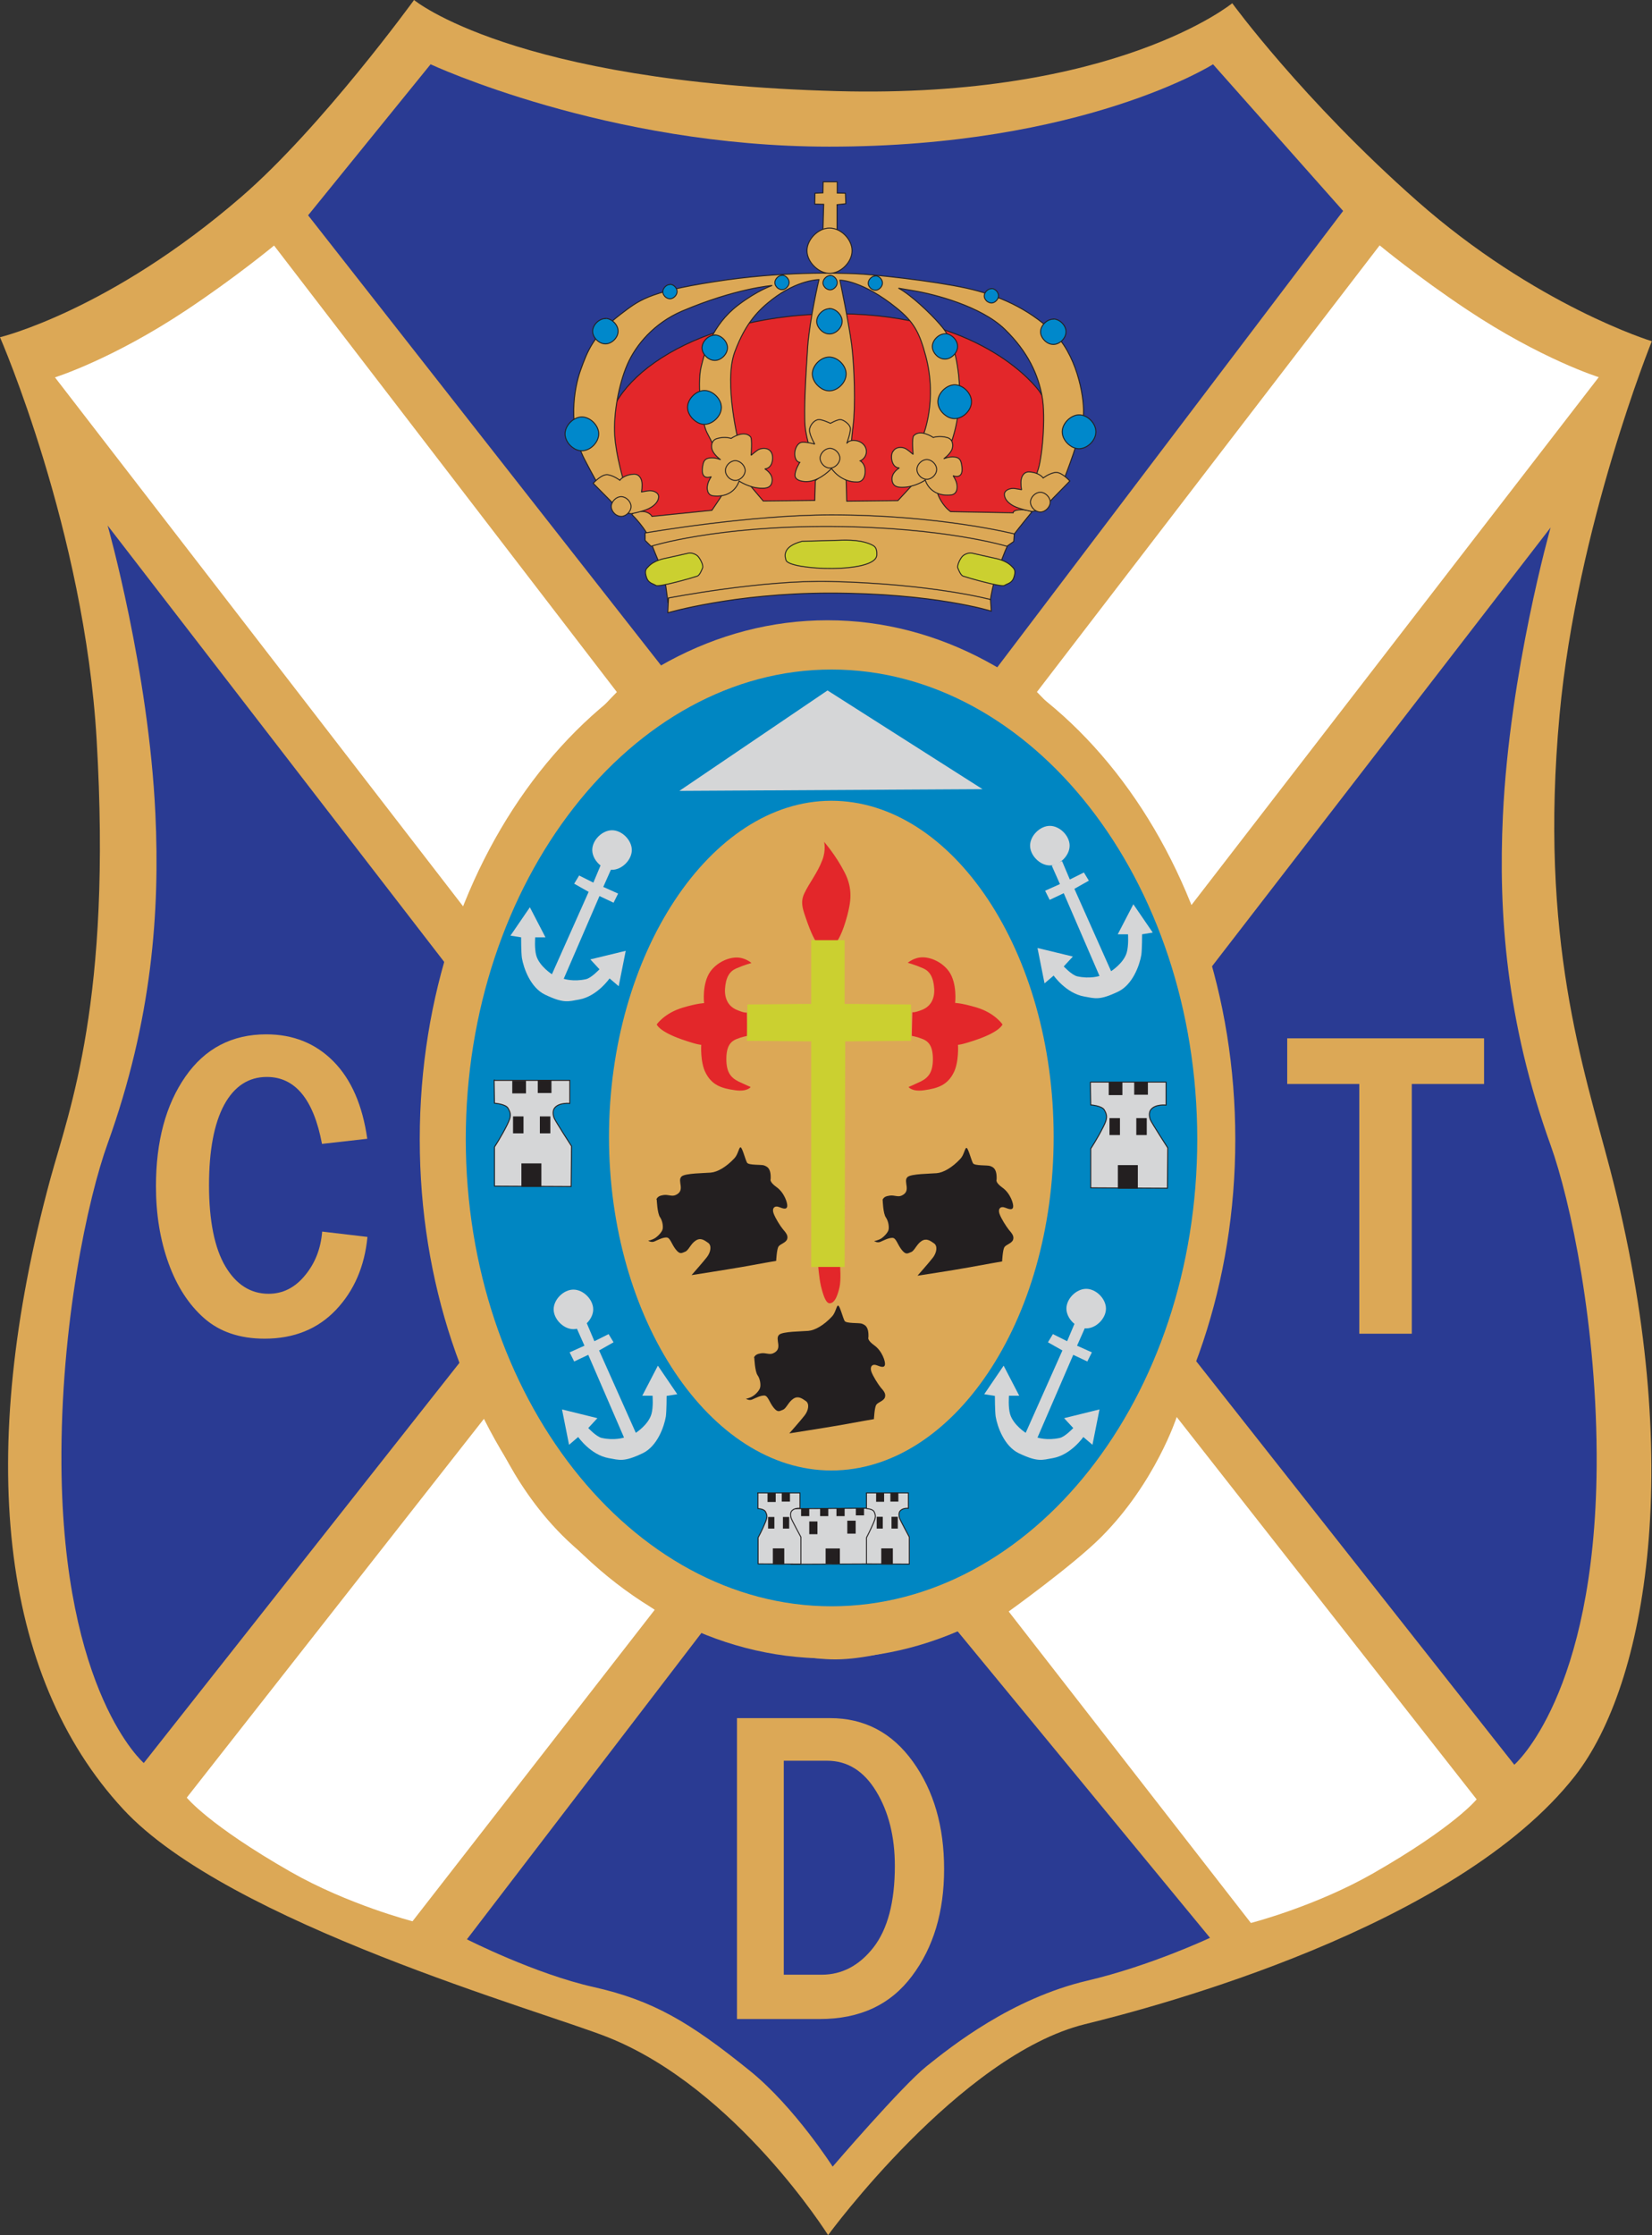 <?xml version="1.0" encoding="UTF-8"?>
<svg id="Livello_2" data-name="Livello 2" xmlns="http://www.w3.org/2000/svg" viewBox="0 0 86.86 117.52">
  <rect x="0" y="0" width="86.86" height="117.52" fill="#333333" stroke="none"/>
  <defs>
    <style>
      .cls-1, .cls-2, .cls-3, .cls-4, .cls-5, .cls-6, .cls-7, .cls-8 {
        stroke: #231f20;
        stroke-miterlimit: 2.61;
        stroke-width: .05px;
      }

      .cls-1, .cls-4, .cls-9, .cls-10, .cls-11, .cls-12, .cls-6, .cls-7, .cls-13, .cls-8, .cls-14, .cls-15 {
        fill-rule: evenodd;
      }

      .cls-1, .cls-15 {
        fill: #d5d6d7;
      }

      .cls-2, .cls-11, .cls-6, .cls-16 {
        fill: #dca856;
      }

      .cls-3 {
        fill: none;
      }

      .cls-4, .cls-13 {
        fill: #231f20;
      }

      .cls-9 {
        fill: #0086c2;
      }

      .cls-9, .cls-10, .cls-11, .cls-12, .cls-17, .cls-18, .cls-13, .cls-14, .cls-16, .cls-15 {
        stroke-width: 0px;
      }

      .cls-10, .cls-5 {
        fill: #e3272a;
      }

      .cls-12, .cls-8 {
        fill: #cbd030;
      }

      .cls-17 {
        fill: #2a3b93;
      }

      .cls-18 {
        fill: #fff;
      }

      .cls-7, .cls-14 {
        fill: #0088cb;
      }
    </style>
  </defs>
  <g id="Layer_1" data-name="Layer 1">
    <g>
      <path class="cls-16" d="m64.79.17s-6.12,5.02-20.79,4.62C26.97,4.33,21.77,0,21.77,0c0,0-4.85,6.69-9.07,10.34C5.77,16.34,0,17.73,0,17.73c0,0,4.44,10.18,5.08,21.14.81,13.74-1.43,19.45-2.43,23.1C-1.27,76.4-.02,88.09,6.47,95.11c5.54,6.01,22.06,10.62,25.52,12.01,6.72,2.69,11.55,10.39,11.55,10.39,0,0,6.93-9.47,13.51-11.09,3.76-.92,19.52-5.08,25.76-13.05,3.77-4.82,5.85-16.54,1.85-31.88-1.39-5.31-3.75-12.13-2.66-23.91.92-9.93,4.85-19.64,4.85-19.64,0,0-6.1-1.86-12.36-7.39C68.49,5.25,64.79.17,64.79.17h0Z"/>
      <path class="cls-17" d="m16.2,11.32l6.44-7.94s9.27,4.33,20.96,4.33c13.34,0,20.18-4.33,20.18-4.33l6.84,7.71-18.19,24h-17.59L16.2,11.32h0Z"/>
      <path class="cls-17" d="m5.66,27.63l17.84,23.13.87,20.62-16.81,21.31s-4.24-3.64-4.33-15.68c-.05-7.36,1.39-14.02,2.43-16.89,2.34-6.5,2.75-12.21,2.51-17.33-.35-7.54-2.51-15.16-2.51-15.16h0Z"/>
      <path class="cls-17" d="m81.54,27.72l-17.85,23.13-.87,20.62,16.8,21.31s4.24-3.64,4.33-15.68c.05-7.36-1.39-14.03-2.42-16.89-2.34-6.5-2.75-12.21-2.51-17.32.35-7.54,2.51-15.16,2.51-15.16h0Z"/>
      <path class="cls-17" d="m37.02,85.67l-12.47,16.29s3.58,1.82,6.67,2.51c3.1.7,5.02,1.82,8.23,4.42,2.33,1.89,4.33,5.02,4.33,5.02,0,0,3.64-4.24,4.94-5.28,1.3-1.04,4.45-3.56,8.46-4.5,3.32-.78,6.44-2.25,6.44-2.25l-13.34-16.2s-3.81,1.64-6.58,1.56c-2.86-.09-6.67-1.56-6.67-1.56h0Z"/>
      <path class="cls-18" d="m53.04,84.72s3.37-2.42,4.85-3.9c2.86-2.86,3.98-6.32,3.98-6.32l15.77,20.1s-1.14,1.43-5.46,3.9c-3.03,1.73-6.41,2.6-6.41,2.6l-12.73-16.37h0Z"/>
      <path class="cls-18" d="m34.42,84.63s-3.37-2.41-4.85-3.9c-2.86-2.86-3.98-6.32-3.98-6.32l-15.77,20.1s1.14,1.43,5.46,3.9c3.03,1.73,6.41,2.6,6.41,2.6l12.73-16.37h0Z"/>
      <path class="cls-18" d="m54.52,36.38l18.02-23.48s1.99,1.65,4.59,3.38c3.92,2.61,6.93,3.55,6.93,3.55l-21.66,28.07s-1.27-3.77-3.38-6.41c-2.43-3.03-4.5-5.11-4.5-5.11h0Z"/>
      <path class="cls-18" d="m32.43,36.38L14.41,12.91s-1.99,1.65-4.59,3.38c-3.92,2.61-6.93,3.55-6.93,3.55l21.66,28.07s1.27-3.77,3.38-6.41c2.43-3.03,4.5-5.11,4.5-5.11h0Z"/>
      <path class="cls-11" d="m43.51,32.61c11.82,0,21.44,12.21,21.44,27.29s-9.62,27.29-21.44,27.29-21.44-12.21-21.44-27.29,9.62-27.29,21.44-27.29h0Z"/>
      <path class="cls-9" d="m43.72,35.2c10.52,0,19.23,11.04,19.23,24.69s-8.71,24.56-19.23,24.56-19.23-11.04-19.23-24.56,8.71-24.69,19.23-24.69h0Z"/>
      <path class="cls-11" d="m43.71,42.1c6.37,0,11.69,7.93,11.69,17.67s-5.33,17.54-11.69,17.54-11.69-7.93-11.69-17.54,5.33-17.67,11.69-17.67h0Z"/>
      <path class="cls-13" d="m46.4,63.09c.06-.15.17-.2.37-.23.26-.04.43.09.63,0,.55-.24.06-.75.32-.98.19-.17,1.18-.17,1.53-.2.35-.03.81-.29,1.24-.75.2-.21.23-.55.32-.58.09-.03.26.66.35.81.09.14.75.09.89.14s.38.12.35.72c0,0-.09.14.32.43.4.29.58.84.55,1.01-.03.17-.2.12-.43.03-.23-.09-.38.06-.29.32.09.26.35.66.49.84.14.17.29.32.23.52-.06.2-.37.26-.46.4-.09.14-.12.75-.12.75,0,0-.98.17-1.79.32s-2.66.43-2.66.43c0,0,.61-.69.81-.95.2-.26.26-.61.06-.75-.2-.14-.4-.29-.66-.12-.26.17-.37.52-.55.58-.17.06-.26.17-.49-.12-.23-.29-.29-.63-.49-.63s-.43.12-.61.2c-.17.09-.35-.03-.35-.03,0,0,.2-.03.38-.14.17-.12.35-.32.38-.46.03-.14,0-.43-.14-.64-.15-.2-.17-.92-.17-.92h0Z"/>
      <path class="cls-13" d="m34.51,63.06c.06-.14.17-.2.37-.23.26-.04.43.09.64,0,.55-.24.06-.75.32-.98.19-.17,1.18-.17,1.53-.2.35-.03.81-.29,1.24-.75.2-.21.23-.55.32-.58.09-.03.26.66.35.81.09.14.75.09.89.14.14.06.38.12.35.72,0,0-.09.14.32.43.4.29.58.84.55,1.01-.03.17-.2.12-.43.03-.23-.09-.38.06-.29.32.09.26.35.67.49.84.14.17.29.32.23.52-.06.2-.37.26-.46.4-.09.14-.12.75-.12.75,0,0-.98.17-1.79.32-.81.14-2.66.43-2.66.43,0,0,.61-.69.81-.95.2-.26.26-.61.06-.75-.2-.14-.4-.29-.66-.11-.26.17-.37.52-.55.58-.17.06-.26.17-.49-.12-.23-.29-.29-.63-.49-.63s-.43.12-.61.2c-.17.09-.35-.03-.35-.03,0,0,.2-.03.38-.15.17-.12.35-.32.38-.46.03-.14,0-.43-.14-.63-.14-.2-.17-.92-.17-.92h0Z"/>
      <path class="cls-13" d="m39.64,71.38c.06-.14.17-.2.37-.23.26-.04.43.09.64,0,.55-.24.06-.75.32-.98.19-.17,1.18-.17,1.53-.2.35-.03.81-.29,1.24-.75.2-.21.23-.55.32-.58.09-.03.26.66.35.81.09.14.75.09.9.14.14.06.38.12.35.72,0,0-.09.14.32.43.4.29.58.84.55,1.01-.03.17-.2.12-.43.03-.23-.09-.37.06-.29.32.09.26.35.66.49.84.15.17.29.32.23.52-.06.2-.37.26-.46.4-.09.14-.12.75-.12.75,0,0-.98.17-1.79.32-.81.14-2.66.43-2.66.43,0,0,.61-.69.81-.95.2-.26.26-.61.06-.75-.2-.14-.41-.29-.66-.12-.26.17-.37.52-.55.58-.17.06-.26.17-.49-.12-.23-.29-.29-.63-.49-.63s-.43.12-.61.2c-.17.09-.35-.03-.35-.03,0,0,.2-.03.38-.15.17-.11.35-.32.37-.46.03-.14,0-.43-.14-.63-.14-.2-.17-.92-.17-.92h0Z"/>
      <path class="cls-10" d="m43.02,66.56s.04.58.14,1.04c.12.49.26.92.46.92.29,0,.43-.46.52-.84.09-.38.03-1.15.03-1.15l-1.15.03h0Z"/>
      <path class="cls-10" d="m44.03,49.46s.26-.35.52-1.33c.17-.66.32-1.39-.15-2.28-.46-.9-1.07-1.59-1.07-1.59,0,0,.11.42-.09.95-.26.69-.68,1.19-.95,1.76-.2.43-.11.75.06,1.24.32.95.52,1.24.52,1.24h1.16Z"/>
      <path class="cls-10" d="m47.96,53.22s.14.03.55-.14c.4-.17.64-.54.61-1.1-.04-.61-.24-.92-.58-1.07-.43-.19-.81-.29-.81-.29,0,0,.32-.29.78-.29s1.05.27,1.39.75c.44.63.32,1.65.32,1.65,0,0,.32,0,1.1.23.99.29,1.39.9,1.39.9,0,0-.11.36-1.3.78-.89.31-1.04.29-1.04.29,0,0,.06.91-.23,1.47-.33.65-.83.82-1.56.92-.63.09-.81-.17-.81-.17,0,0,.37-.16.64-.29.4-.2.64-.48.64-1.18s-.24-.93-.53-1.05c-.29-.12-.58-.17-.58-.17l.03-1.24h0Z"/>
      <path class="cls-10" d="m39.28,53.24s-.14.03-.55-.15c-.4-.17-.64-.54-.61-1.1.04-.61.24-.92.58-1.07.43-.19.81-.29.81-.29,0,0-.32-.29-.78-.29s-1.05.27-1.39.75c-.44.64-.32,1.65-.32,1.65,0,0-.32,0-1.1.23-.99.29-1.39.89-1.39.89,0,0,.11.36,1.3.78.89.31,1.04.29,1.04.29,0,0-.06.91.23,1.47.33.65.83.82,1.56.92.63.09.81-.17.81-.17,0,0-.37-.16-.64-.29-.4-.2-.64-.48-.64-1.18s.24-.93.53-1.05c.29-.12.58-.17.58-.17l-.03-1.24h0Z"/>
      <path class="cls-15" d="m32.18,43.65c.52,0,1.04.52,1.04,1.04s-.52,1.04-1.04,1.04c-.2,0-.41-.08-.58-.21-.27-.2-.46-.52-.46-.83,0-.52.52-1.04,1.04-1.04h0Z"/>
      <path class="cls-15" d="m31.19,46.4l-.74-.37-.26.43.76.43-1.93,4.33s-.65-.41-.82-.97c-.11-.37-.06-.97-.06-.97h.54l-.82-1.58-1.02,1.49.56.09s0,.78.04,1.08c.09.54.45,1.56,1.21,1.93,1,.48,1.23.36,1.8.26.95-.17,1.6-1.11,1.6-1.11l.48.41.37-1.86-1.86.45.48.52s-.43.46-.71.52c-.67.15-1.17-.02-1.17-.02l1.88-4.35.74.35.24-.48-.78-.35.43-.97-.54-.24-.41.98h0Z"/>
      <path class="cls-15" d="m56.1,70.51l-.74-.37-.26.43.76.43-1.93,4.33s-.65-.41-.82-.98c-.11-.37-.06-.97-.06-.97h.54l-.82-1.58-1.02,1.5.56.09s0,.78.04,1.08c.09.54.45,1.56,1.21,1.93,1,.48,1.23.36,1.8.26.95-.17,1.6-1.11,1.6-1.11l.48.41.37-1.86-1.86.46.48.52s-.43.46-.71.52c-.67.15-1.17-.02-1.17-.02l1.88-4.35.74.35.24-.48-.78-.35.43-.97-.54-.24-.41.97h0Z"/>
      <path class="cls-15" d="m31.26,70.51l.74-.37.26.43-.76.43,1.93,4.33s.65-.41.82-.98c.11-.37.06-.97.06-.97h-.54l.82-1.58,1.02,1.5-.56.09s0,.78-.04,1.08c-.09.54-.45,1.56-1.21,1.93-1,.48-1.23.36-1.8.26-.95-.17-1.6-1.11-1.6-1.11l-.48.41-.37-1.86,1.86.46-.48.52s.43.46.71.52c.67.15,1.17-.02,1.17-.02l-1.88-4.35-.74.35-.24-.48.78-.35-.43-.97.54-.24.41.97h0Z"/>
      <path class="cls-15" d="m56.25,46.24l.74-.37.26.43-.76.43,1.93,4.33s.65-.41.82-.97c.11-.37.07-.97.07-.97h-.54l.82-1.58,1.02,1.49-.56.09s0,.78-.04,1.08c-.09.54-.45,1.56-1.21,1.93-1,.48-1.23.36-1.8.26-.95-.17-1.6-1.1-1.6-1.1l-.48.41-.37-1.86,1.86.45-.48.52s.43.46.71.52c.67.15,1.17-.02,1.17-.02l-1.88-4.35-.74.35-.24-.48.78-.35-.43-.97.54-.24.41.97h0Z"/>
      <path class="cls-15" d="m55.2,43.42c.52,0,1.04.52,1.04,1.04s-.52,1.04-1.04,1.04c-.2,0-.41-.08-.58-.21-.27-.2-.46-.52-.46-.83,0-.52.52-1.04,1.04-1.04h0Z"/>
      <path class="cls-15" d="m30.15,67.8c.52,0,1.04.52,1.04,1.04s-.52,1.04-1.04,1.04c-.2,0-.41-.08-.58-.21-.27-.2-.46-.52-.46-.83,0-.52.52-1.04,1.04-1.04h0Z"/>
      <path class="cls-15" d="m57.11,67.76c.52,0,1.04.52,1.04,1.04s-.52,1.04-1.04,1.04c-.2,0-.4-.08-.58-.21-.27-.2-.46-.52-.46-.83,0-.52.52-1.04,1.04-1.04h0Z"/>
      <path class="cls-1" d="m57.33,56.89h3.98v1.21s-.56-.07-.8.24c-.11.14-.09.37-.02.54.07.17.91,1.47.91,1.47l-.02,2.12-4.03-.02v-2.06s.37-.56.67-1.17c.21-.42.21-.58.04-.87-.13-.22-.71-.26-.71-.26l-.02-1.21h0Z"/>
      <polygon class="cls-4" points="58.86 59.65 58.36 59.65 58.36 58.81 58.86 58.81 58.86 59.65 58.86 59.65"/>
      <polygon class="cls-4" points="59.8 62.47 58.8 62.47 58.8 61.28 59.8 61.28 59.8 62.47 59.8 62.47"/>
      <polygon class="cls-4" points="60.27 59.65 59.77 59.65 59.77 58.81 60.27 58.81 60.27 59.65 60.27 59.65"/>
      <polygon class="cls-4" points="58.99 57.55 58.32 57.55 58.32 56.92 58.99 56.92 58.99 57.55 58.99 57.55"/>
      <polygon class="cls-4" points="60.33 57.53 59.66 57.53 59.66 56.9 60.33 56.9 60.33 57.53 60.33 57.53"/>
      <path class="cls-1" d="m25.97,56.8h3.99v1.21s-.56-.06-.8.24c-.11.14-.09.37-.02.54.07.17.91,1.47.91,1.47l-.02,2.12-4.03-.02v-2.06s.37-.56.67-1.17c.21-.43.21-.58.04-.87-.13-.22-.71-.26-.71-.26l-.02-1.21h0Z"/>
      <polygon class="cls-4" points="27.5 59.56 27 59.56 27 58.72 27.5 58.72 27.5 59.56 27.5 59.56"/>
      <polygon class="cls-4" points="28.44 62.38 27.44 62.38 27.44 61.19 28.44 61.19 28.44 62.38 28.44 62.38"/>
      <polygon class="cls-4" points="28.91 59.56 28.41 59.56 28.41 58.72 28.91 58.72 28.91 59.56 28.91 59.56"/>
      <polygon class="cls-4" points="27.63 57.46 26.96 57.46 26.96 56.84 27.63 56.84 27.63 57.46 27.63 57.46"/>
      <polygon class="cls-4" points="28.97 57.44 28.3 57.44 28.3 56.81 28.97 56.81 28.97 57.44 28.97 57.44"/>
      <polygon class="cls-1" points="41.55 79.32 46.2 79.29 46.08 82.22 41.59 82.24 41.55 79.32 41.55 79.32"/>
      <path class="cls-1" d="m45.54,78.49h2.22v.81s-.31-.04-.45.16c-.06.09-.05.25-.01.36.04.12.51.99.51.99v1.42s-2.25-.01-2.25-.01v-1.38s.2-.38.37-.78c.12-.29.12-.39.03-.58-.07-.15-.4-.17-.4-.17v-.81h-.01Z"/>
      <polygon class="cls-4" points="46.39 80.34 46.12 80.34 46.12 79.77 46.39 79.77 46.39 80.34 46.39 80.34"/>
      <polygon class="cls-4" points="46.92 82.23 46.36 82.23 46.36 81.43 46.92 81.43 46.92 82.23 46.92 82.23"/>
      <polygon class="cls-4" points="47.18 80.34 46.9 80.34 46.9 79.77 47.18 79.77 47.18 80.34 47.18 80.34"/>
      <polygon class="cls-4" points="46.46 78.93 46.09 78.93 46.09 78.51 46.46 78.51 46.46 78.93 46.46 78.93"/>
      <polygon class="cls-4" points="47.21 78.92 46.84 78.92 46.84 78.5 47.21 78.5 47.21 78.92 47.21 78.92"/>
      <path class="cls-1" d="m39.84,78.49h2.22v.81s-.31-.04-.45.16c-.06.09-.05.25-.01.36.04.12.51.99.51.99v1.42s-2.25-.01-2.25-.01v-1.38s.21-.38.37-.78c.12-.29.12-.39.02-.58-.07-.15-.4-.17-.4-.17v-.81h-.01Z"/>
      <polygon class="cls-4" points="40.69 80.34 40.41 80.34 40.41 79.78 40.69 79.78 40.69 80.34 40.69 80.34"/>
      <polygon class="cls-4" points="41.21 82.23 40.66 82.23 40.66 81.43 41.21 81.43 41.21 82.23 41.21 82.23"/>
      <polygon class="cls-4" points="41.47 80.34 41.19 80.34 41.19 79.78 41.47 79.78 41.47 80.34 41.47 80.34"/>
      <polygon class="cls-4" points="40.76 78.94 40.38 78.94 40.38 78.51 40.76 78.51 40.76 78.94 40.76 78.94"/>
      <polygon class="cls-4" points="41.51 78.92 41.13 78.92 41.13 78.5 41.51 78.5 41.51 78.92 41.51 78.92"/>
      <polygon class="cls-13" points="44.16 82.21 43.41 82.21 43.41 81.41 44.16 81.41 44.16 82.21 44.16 82.21"/>
      <polygon class="cls-13" points="42.98 80.66 42.55 80.66 42.55 79.99 42.98 79.99 42.98 80.66 42.98 80.66"/>
      <polygon class="cls-13" points="42.55 79.71 42.12 79.71 42.12 79.32 42.55 79.32 42.55 79.71 42.55 79.71"/>
      <polygon class="cls-13" points="43.55 79.71 43.12 79.71 43.12 79.32 43.55 79.32 43.55 79.71 43.55 79.71"/>
      <polygon class="cls-13" points="44.41 79.71 43.98 79.71 43.98 79.32 44.41 79.32 44.41 79.71 44.41 79.71"/>
      <polygon class="cls-13" points="45.43 79.67 45 79.67 45 79.28 45.43 79.28 45.43 79.67 45.43 79.67"/>
      <polygon class="cls-13" points="44.99 80.63 44.55 80.63 44.55 79.95 44.99 79.95 44.99 80.63 44.99 80.63"/>
      <polygon class="cls-15" points="35.72 41.58 51.66 41.49 43.51 36.3 35.72 41.58 35.72 41.58"/>
      <polygon class="cls-16" points="74.23 70.12 71.47 70.12 71.47 56.99 67.68 56.99 67.68 54.59 78.03 54.59 78.03 56.99 74.23 56.99 74.23 70.12 74.23 70.12"/>
      <path class="cls-16" d="m16.94,64.75l2.38.28c-.15,1.56-.71,2.84-1.66,3.84-.95,1-2.2,1.51-3.75,1.51-1.3,0-2.36-.36-3.17-1.07-.81-.71-1.44-1.68-1.88-2.9-.44-1.22-.66-2.57-.66-4.04,0-2.37.52-4.29,1.55-5.77,1.03-1.48,2.45-2.22,4.25-2.22,1.41,0,2.59.47,3.53,1.42.94.95,1.53,2.31,1.78,4.07l-2.38.27c-.44-2.34-1.41-3.52-2.9-3.52-.96,0-1.71.49-2.24,1.46-.53.98-.8,2.39-.8,4.24s.29,3.3.86,4.26c.57.96,1.33,1.44,2.27,1.44.75,0,1.39-.32,1.92-.97.53-.64.83-1.41.9-2.31h0Z"/>
      <path class="cls-16" d="m38.75,106.15v-15.82h4.89c1.81,0,3.26.76,4.36,2.29,1.1,1.53,1.64,3.41,1.64,5.65s-.56,4.12-1.69,5.62c-1.13,1.51-2.74,2.26-4.85,2.26h-4.36Zm2.46-2.33h1.99c1.07,0,1.98-.48,2.73-1.44.74-.96,1.12-2.38,1.12-4.28,0-1.54-.33-2.85-.98-3.92-.65-1.07-1.51-1.61-2.58-1.61h-2.28v11.24h0Z"/>
      <path class="cls-5" d="m31.94,22.97c.12,1.02,1.04,3.4,1.84,4.16.8.76,3.19,1,4.68,1.25,1.49.24,12.13-.21,13.76-.62,1.63-.42,2.56-2.18,3.05-3.19.48-1.01-.07-3.29-.66-4.05-.59-.76-3.71-4.15-11.02-4.02-7.66.14-11.95,3.88-11.64,6.48h0Z"/>
      <path class="cls-2" d="m44.2,14.73s1.16.02,2.94,1.46c.92.74,1.21,1.31,1.54,2.55.62,2.35-.15,4.17-.15,4.17l1.45.45s.66-1.58.42-3.67c-.18-1.57-.55-2.15-1.01-2.67-.45-.52-1.49-1.52-2.15-1.87l.83.14c1.03.17,3.5.8,4.75,2.01,1.25,1.21,1.77,2.43,1.97,3.53.21,1.11,0,3.36-.24,3.95-.24.59,1.38.45,1.38.45,0,0,1.01-2.53,1.04-3.5.03-.97-.38-3.15-1.66-4.33-1.28-1.18-2.77-1.87-4.5-2.25-1.73-.38-4.92-.73-5.86-.76-.93-.03-3.81-.14-7.38.42-3.57.55-4,1.01-4.96,1.73-1.42,1.09-1.73,1.94-2.08,2.91-.35.97-.69,2.98.21,4.71.9,1.73,1,1.73,1,1.73l1.07-.55s-.42-1.35-.49-2.46c-.07-1.11.21-2.67.66-3.71.45-1.04,1.41-2.18,2.87-2.81,2.84-1.21,4.75-1.35,4.75-1.35,0,0-.78.26-1.8,1.04-1.35,1.03-1.76,2.48-1.94,3.26-.22.93.04,2.91.31,3.43.28.52.45.94.45.94l1.25-.28s-.84-3.27-.24-4.89c.58-1.57,1.29-2.24,1.97-2.77,1.35-1.04,2.46-1.04,2.46-1.04,0,0-.48,2.04-.59,3.5-.1,1.46-.21,3.4-.14,4.19.07.8.41,1.63.41,1.63l2.01-.03s-.04-.48.1-1.56.07-3.19-.07-4.3c-.14-1.11-.62-3.4-.62-3.4h0Z"/>
      <path class="cls-2" d="m33.23,27.06s.78.75,1.01,1.47c.23.72.63,1.33.78,2.37.14,1.04.09.75.09.75,0,0,6.84-.92,8.43-.89,1.59.03,8.52.89,8.52.89,0,0,.06-.55.23-1.1.17-.55.63-1.94.98-2.4.35-.46.98-1.23.98-1.23,0,0-.13-.12-.55-.12-.45,0-.43.16-.43.16l-3.29-.06s-.26-.17-.49-.55c-.23-.38-.23-.61-.23-.61l-.61-.52-.72.32-.72.78-2.69.03-.03-1.1-.78-.64-.84.66-.03,1.04-2.71.03-.66-.78-.66-.32-.72.46s0,.14-.23.49c-.23.35-.43.64-.43.64l-3.15.32s-.12-.26-.55-.26-.49.14-.49.14h0Z"/>
      <path class="cls-2" d="m34.23,28.72s3.42-1.08,9.53-1.04c5.89.04,9.18,1.04,9.18,1.04l.36-.25.03-.4s-3.94-1-9.62-1c-4.33,0-9.79.95-9.79.95v.39l.3.3h0Z"/>
      <path class="cls-2" d="m35.1,32.22s3.51-1.04,8.53-1.04c5.5,0,8.49.95,8.49.95l-.04-.61s-3.03-.82-8.4-.95c-3.6-.09-8.53.87-8.53.87l-.04.78h0Z"/>
      <path class="cls-2" d="m46.95,23.74c.16-.28.49-.23.63-.17.14.06.43.32.43.32,0,0-.08-.86.03-.98.35-.38,1.03.09,1.03.09,0,0,.33-.12.75.01.31.1.31.45.22.65-.13.26-.42.46-.42.46,0,0,.28-.13.59-.09.27.04.32.2.36.46.12.77-.46.52-.46.52,0,0,.13.17.19.4.06.23.03.57-.29.61-1.13.12-1.36-.78-1.36-.78,0,0-.55.38-1.21.38-.17,0-.51,0-.54-.4-.03-.39.39-.62.39-.62,0,0-.23.02-.35-.25-.07-.16-.1-.43,0-.61h0Z"/>
      <path class="cls-16" d="m48.73,24.16c.26,0,.52.26.52.52s-.26.52-.52.52c-.1,0-.2-.04-.29-.1-.13-.1-.23-.26-.23-.42,0-.26.26-.52.52-.52h0Z"/>
      <path class="cls-11" d="m48.73,24.16c.26,0,.52.26.52.52s-.26.52-.52.52c-.1,0-.2-.04-.29-.1-.13-.1-.23-.26-.23-.42,0-.26.26-.52.52-.52h0Z"/>
      <path class="cls-3" d="m48.73,24.16c.26,0,.52.26.52.52s-.26.52-.52.52c-.1,0-.2-.04-.29-.1-.13-.1-.23-.26-.23-.42,0-.26.26-.52.52-.52h0Z"/>
      <path class="cls-2" d="m43.66,22.26s.35-.2.52-.2.51.25.53.45c.03.2-.19.81-.19.81,0,0,.09-.2.45-.16.36.04.62.32.58.64-.04.32-.32.43-.32.43,0,0,.2.1.25.4.04.3-.04.7-.4.71-.9.02-1.36-.71-1.36-.71,0,0-.53.59-1.17.68-.29.04-.75-.03-.75-.32s.25-.68.25-.68c0,0-.19-.01-.25-.3-.06-.29.07-.61.25-.72.17-.12.79.06.79.06,0,0-.33-.55-.27-.81.06-.26.29-.48.49-.48s.61.2.61.2h0Z"/>
      <path class="cls-16" d="m43.64,23.57c.26,0,.52.26.52.52s-.26.52-.52.52c-.1,0-.2-.04-.29-.1-.13-.1-.23-.26-.23-.42,0-.26.26-.52.52-.52h0Z"/>
      <path class="cls-11" d="m43.64,23.57c.26,0,.52.26.52.52s-.26.52-.52.52c-.1,0-.2-.04-.29-.1-.13-.1-.23-.26-.23-.42,0-.26.26-.52.52-.52h0Z"/>
      <path class="cls-3" d="m43.64,23.57c.26,0,.52.26.52.52s-.26.52-.52.52c-.1,0-.2-.04-.29-.1-.13-.1-.23-.26-.23-.42,0-.26.26-.52.52-.52h0Z"/>
      <path class="cls-2" d="m33.23,27s.56-.1.9-.27c.33-.17.5-.4.5-.62s-.3-.35-.58-.3c-.27.04-.33.06-.33.06,0,0,.04-.07.04-.39s-.16-.56-.43-.55c-.55.03-.74.32-.74.32,0,0-.29-.23-.62-.29-.33-.06-.78.45-.78.45l.9.91s.38.42.61.55c.23.13.53.14.53.14h0Z"/>
      <path class="cls-16" d="m32.66,26.11c.26,0,.52.26.52.52s-.26.52-.52.52c-.1,0-.2-.04-.29-.1-.13-.1-.23-.26-.23-.42,0-.26.26-.52.52-.52h0Z"/>
      <path class="cls-11" d="m32.66,26.11c.26,0,.52.26.52.52s-.26.52-.52.52c-.1,0-.2-.04-.29-.1-.13-.1-.23-.26-.23-.42,0-.26.26-.52.52-.52h0Z"/>
      <path class="cls-3" d="m32.66,26.11c.26,0,.52.26.52.52s-.26.52-.52.52c-.1,0-.2-.04-.29-.1-.13-.1-.23-.26-.23-.42,0-.26.26-.52.52-.52h0Z"/>
      <path class="cls-2" d="m54.21,26.88s-.56-.1-.9-.27c-.33-.17-.5-.4-.5-.62s.3-.35.58-.3c.28.04.33.06.33.06,0,0-.04-.07-.04-.39s.16-.56.43-.55c.55.03.74.32.74.32,0,0,.29-.23.62-.29.33-.06.78.45.78.45l-.89.91s-.37.42-.61.55c-.23.13-.53.14-.53.14h0Z"/>
      <path class="cls-16" d="m54.7,25.88c.26,0,.52.26.52.52s-.26.52-.52.52c-.1,0-.2-.04-.29-.1-.13-.1-.23-.26-.23-.42,0-.26.26-.52.52-.52h0Z"/>
      <path class="cls-11" d="m54.7,25.88c.26,0,.52.26.52.52s-.26.52-.52.52c-.1,0-.2-.04-.29-.1-.13-.1-.23-.26-.23-.42,0-.26.26-.52.52-.52h0Z"/>
      <path class="cls-3" d="m54.7,25.88c.26,0,.52.26.52.52s-.26.52-.52.52c-.1,0-.2-.04-.29-.1-.13-.1-.23-.26-.23-.42,0-.26.26-.52.52-.52h0Z"/>
      <polygon class="cls-6" points="43.28 9.56 44.02 9.56 44.02 10.15 44.45 10.16 44.47 10.71 44.01 10.76 44.01 12.1 43.27 12.11 43.31 10.74 42.84 10.73 42.85 10.16 43.27 10.14 43.28 9.59 43.28 9.56 43.28 9.56"/>
      <path class="cls-16" d="m43.62,11.99c.59,0,1.18.59,1.18,1.19s-.59,1.19-1.18,1.19c-.23,0-.46-.09-.66-.24-.31-.23-.53-.59-.53-.95,0-.59.59-1.19,1.18-1.19h0Z"/>
      <path class="cls-11" d="m43.62,11.99c.59,0,1.18.59,1.18,1.19s-.59,1.19-1.18,1.19c-.23,0-.46-.09-.66-.24-.31-.23-.53-.59-.53-.95,0-.59.59-1.19,1.18-1.19h0Z"/>
      <path class="cls-3" d="m43.62,11.99c.59,0,1.18.59,1.18,1.19s-.59,1.19-1.18,1.19c-.23,0-.46-.09-.66-.24-.31-.23-.53-.59-.53-.95,0-.59.59-1.19,1.18-1.19h0Z"/>
      <path class="cls-14" d="m43.6,18.77c.44,0,.89.44.89.89s-.44.89-.89.89c-.17,0-.35-.07-.49-.18-.23-.17-.4-.44-.4-.71,0-.44.44-.89.89-.89h0Z"/>
      <path class="cls-14" d="m43.6,18.77c.44,0,.89.44.89.89s-.44.89-.89.89c-.17,0-.35-.07-.49-.18-.23-.17-.4-.44-.4-.71,0-.44.44-.89.89-.89h0Z"/>
      <path class="cls-3" d="m43.6,18.77c.44,0,.89.44.89.89s-.44.89-.89.89c-.17,0-.35-.07-.49-.18-.23-.17-.4-.44-.4-.71,0-.44.44-.89.89-.89h0Z"/>
      <path class="cls-7" d="m50.19,20.23c.45,0,.89.44.89.89s-.44.89-.89.89c-.17,0-.35-.07-.49-.18-.23-.17-.39-.44-.39-.71,0-.44.44-.89.89-.89h0Z"/>
      <path class="cls-14" d="m37.04,20.53c.44,0,.89.44.89.89s-.45.89-.89.89c-.17,0-.35-.07-.49-.18-.23-.17-.4-.44-.4-.71,0-.44.44-.89.89-.89h0Z"/>
      <path class="cls-14" d="m37.04,20.53c.44,0,.89.44.89.89s-.45.89-.89.89c-.17,0-.35-.07-.49-.18-.23-.17-.4-.44-.4-.71,0-.44.44-.89.89-.89h0Z"/>
      <path class="cls-3" d="m37.04,20.53c.44,0,.89.44.89.89s-.45.89-.89.89c-.17,0-.35-.07-.49-.18-.23-.17-.4-.44-.4-.71,0-.44.44-.89.89-.89h0Z"/>
      <path class="cls-14" d="m30.59,21.92c.44,0,.89.44.89.89s-.44.89-.89.89c-.17,0-.35-.07-.49-.18-.23-.17-.39-.44-.39-.71,0-.44.44-.89.89-.89h0Z"/>
      <path class="cls-14" d="m30.59,21.92c.44,0,.89.44.89.89s-.44.89-.89.89c-.17,0-.35-.07-.49-.18-.23-.17-.39-.44-.39-.71,0-.44.44-.89.89-.89h0Z"/>
      <path class="cls-3" d="m30.59,21.92c.44,0,.89.44.89.89s-.44.89-.89.89c-.17,0-.35-.07-.49-.18-.23-.17-.39-.44-.39-.71,0-.44.44-.89.89-.89h0Z"/>
      <path class="cls-14" d="m56.73,21.81c.45,0,.89.44.89.89s-.44.89-.89.89c-.17,0-.35-.07-.49-.18-.23-.17-.39-.44-.39-.71,0-.44.45-.89.89-.89h0Z"/>
      <path class="cls-14" d="m56.73,21.81c.45,0,.89.44.89.89s-.44.89-.89.89c-.17,0-.35-.07-.49-.18-.23-.17-.39-.44-.39-.71,0-.44.45-.89.89-.89h0Z"/>
      <path class="cls-3" d="m56.73,21.81c.45,0,.89.44.89.89s-.44.89-.89.89c-.17,0-.35-.07-.49-.18-.23-.17-.39-.44-.39-.71,0-.44.45-.89.89-.89h0Z"/>
      <path class="cls-14" d="m43.61,16.22c.33,0,.67.33.67.67s-.33.67-.67.67c-.13,0-.26-.05-.37-.13-.17-.13-.3-.33-.3-.53,0-.33.33-.67.67-.67h0Z"/>
      <path class="cls-14" d="m43.61,16.22c.33,0,.67.33.67.67s-.33.67-.67.67c-.13,0-.26-.05-.37-.13-.17-.13-.3-.33-.3-.53,0-.33.33-.67.67-.67h0Z"/>
      <path class="cls-3" d="m43.61,16.22c.33,0,.67.33.67.67s-.33.67-.67.67c-.13,0-.26-.05-.37-.13-.17-.13-.3-.33-.3-.53,0-.33.33-.67.67-.67h0Z"/>
      <path class="cls-14" d="m37.58,17.61c.33,0,.67.33.67.67s-.33.67-.67.67c-.13,0-.26-.05-.37-.13-.17-.13-.3-.33-.3-.53,0-.33.33-.67.67-.67h0Z"/>
      <path class="cls-14" d="m37.58,17.61c.33,0,.67.33.67.67s-.33.67-.67.67c-.13,0-.26-.05-.37-.13-.17-.13-.3-.33-.3-.53,0-.33.33-.67.67-.67h0Z"/>
      <path class="cls-3" d="m37.58,17.61c.33,0,.67.33.67.67s-.33.67-.67.67c-.13,0-.26-.05-.37-.13-.17-.13-.3-.33-.3-.53,0-.33.33-.67.67-.67h0Z"/>
      <path class="cls-14" d="m31.83,16.74c.33,0,.67.33.67.67s-.33.67-.67.67c-.13,0-.26-.05-.37-.13-.17-.13-.3-.33-.3-.53,0-.33.33-.67.67-.67h0Z"/>
      <path class="cls-14" d="m31.83,16.74c.33,0,.67.33.67.67s-.33.67-.67.67c-.13,0-.26-.05-.37-.13-.17-.13-.3-.33-.3-.53,0-.33.33-.67.67-.67h0Z"/>
      <path class="cls-3" d="m31.83,16.74c.33,0,.67.33.67.67s-.33.67-.67.67c-.13,0-.26-.05-.37-.13-.17-.13-.3-.33-.3-.53,0-.33.33-.67.67-.67h0Z"/>
      <path class="cls-14" d="m49.68,17.54c.33,0,.67.33.67.67s-.33.67-.67.67c-.13,0-.26-.05-.37-.13-.17-.13-.29-.33-.29-.53,0-.33.33-.67.67-.67h0Z"/>
      <path class="cls-14" d="m49.68,17.54c.33,0,.67.33.67.67s-.33.67-.67.67c-.13,0-.26-.05-.37-.13-.17-.13-.29-.33-.29-.53,0-.33.33-.67.67-.67h0Z"/>
      <path class="cls-3" d="m49.68,17.54c.33,0,.67.33.67.67s-.33.67-.67.67c-.13,0-.26-.05-.37-.13-.17-.13-.29-.33-.29-.53,0-.33.33-.67.67-.67h0Z"/>
      <path class="cls-7" d="m55.38,16.77c.33,0,.67.33.67.67s-.33.67-.67.67c-.13,0-.26-.05-.37-.13-.17-.13-.3-.33-.3-.53,0-.33.33-.67.67-.67h0Z"/>
      <path class="cls-14" d="m46.03,14.5c.19,0,.37.19.37.38s-.19.38-.37.38c-.07,0-.15-.03-.21-.07-.1-.07-.17-.19-.17-.3,0-.19.19-.38.37-.38h0Z"/>
      <path class="cls-14" d="m46.03,14.5c.19,0,.37.19.37.38s-.19.38-.37.38c-.07,0-.15-.03-.21-.07-.1-.07-.17-.19-.17-.3,0-.19.19-.38.37-.38h0Z"/>
      <path class="cls-3" d="m46.03,14.5c.19,0,.37.19.37.38s-.19.38-.37.38c-.07,0-.15-.03-.21-.07-.1-.07-.17-.19-.17-.3,0-.19.19-.38.37-.38h0Z"/>
      <path class="cls-14" d="m41.12,14.47c.19,0,.37.19.37.38s-.19.38-.37.38c-.07,0-.15-.03-.21-.07-.1-.07-.17-.19-.17-.3,0-.19.19-.38.37-.38h0Z"/>
      <path class="cls-14" d="m41.12,14.47c.19,0,.37.19.37.38s-.19.38-.37.38c-.07,0-.15-.03-.21-.07-.1-.07-.17-.19-.17-.3,0-.19.19-.38.37-.38h0Z"/>
      <path class="cls-3" d="m41.12,14.47c.19,0,.37.19.37.38s-.19.38-.37.38c-.07,0-.15-.03-.21-.07-.1-.07-.17-.19-.17-.3,0-.19.19-.38.37-.38h0Z"/>
      <path class="cls-14" d="m35.23,14.95c.19,0,.37.19.37.38s-.19.38-.37.38c-.07,0-.15-.03-.21-.07-.1-.07-.17-.19-.17-.3,0-.19.19-.38.37-.38h0Z"/>
      <path class="cls-14" d="m35.23,14.95c.19,0,.37.19.37.38s-.19.38-.37.38c-.07,0-.15-.03-.21-.07-.1-.07-.17-.19-.17-.3,0-.19.19-.38.37-.38h0Z"/>
      <path class="cls-3" d="m35.23,14.95c.19,0,.37.19.37.38s-.19.38-.37.38c-.07,0-.15-.03-.21-.07-.1-.07-.17-.19-.17-.3,0-.19.19-.38.37-.38h0Z"/>
      <path class="cls-14" d="m52.13,15.17c.19,0,.37.19.37.38s-.19.38-.37.38c-.07,0-.14-.03-.21-.07-.1-.07-.17-.19-.17-.3,0-.19.19-.38.37-.38h0Z"/>
      <path class="cls-14" d="m52.13,15.17c.19,0,.37.19.37.38s-.19.38-.37.38c-.07,0-.14-.03-.21-.07-.1-.07-.17-.19-.17-.3,0-.19.19-.38.37-.38h0Z"/>
      <path class="cls-3" d="m52.13,15.17c.19,0,.37.19.37.38s-.19.38-.37.38c-.07,0-.14-.03-.21-.07-.1-.07-.17-.19-.17-.3,0-.19.19-.38.37-.38h0Z"/>
      <path class="cls-14" d="m43.65,14.48c.19,0,.37.19.37.38s-.19.38-.37.38c-.07,0-.15-.03-.21-.07-.1-.07-.17-.19-.17-.3,0-.19.19-.38.38-.38h0Z"/>
      <path class="cls-14" d="m43.65,14.48c.19,0,.37.19.37.38s-.19.38-.37.38c-.07,0-.15-.03-.21-.07-.1-.07-.17-.19-.17-.3,0-.19.19-.38.38-.38h0Z"/>
      <path class="cls-3" d="m43.65,14.48c.19,0,.37.19.37.38s-.19.38-.37.38c-.07,0-.15-.03-.21-.07-.1-.07-.17-.19-.17-.3,0-.19.19-.38.38-.38h0Z"/>
      <path class="cls-8" d="m42.17,28.46c-1.07.28-.9.81-.84,1,.19.52,4.73.71,4.77-.28.02-.42-.13-.48-.36-.58-.63-.26-1.43-.2-1.81-.19-.38.01-1.77.05-1.77.05h0Z"/>
      <path class="cls-8" d="m51.09,29.08c-.15-.03-.37.05-.48.16-.11.11-.3.47-.25.62.06.15.16.39.28.43.29.1,2.02.59,2.17.49.16-.1.39-.12.49-.4.13-.38.03-.47-.09-.59-.32-.34-.81-.42-1.04-.47-.23-.05-1.07-.24-1.07-.24h0Z"/>
      <path class="cls-8" d="m36.21,29.08c.15-.03.37.05.48.16s.31.47.25.62c-.06.15-.16.39-.28.43-.29.1-2.01.59-2.17.49-.16-.1-.39-.12-.49-.4-.13-.38-.03-.47.09-.59.32-.34.81-.42,1.05-.47.23-.05,1.07-.24,1.07-.24h0Z"/>
      <path class="cls-2" d="m40.56,23.79c-.16-.28-.49-.23-.64-.17-.14.06-.43.32-.43.32,0,0,.08-.86-.03-.98-.35-.38-1.02.09-1.02.09,0,0-.33-.12-.75.01-.31.1-.32.45-.22.65.13.26.42.46.42.46,0,0-.27-.13-.59-.09-.27.04-.32.2-.36.46-.12.77.46.52.46.52,0,0-.13.17-.19.4-.06.23-.03.57.29.61,1.13.12,1.36-.78,1.36-.78,0,0,.55.38,1.21.38.17,0,.5,0,.53-.4.03-.39-.39-.62-.39-.62,0,0,.23.01.35-.25.07-.16.1-.43,0-.61h0Z"/>
      <path class="cls-16" d="m38.66,24.22c.26,0,.52.26.52.52s-.26.52-.52.52c-.1,0-.2-.04-.29-.1-.13-.1-.23-.26-.23-.42,0-.26.26-.52.52-.52h0Z"/>
      <path class="cls-11" d="m38.66,24.22c.26,0,.52.26.52.52s-.26.52-.52.52c-.1,0-.2-.04-.29-.1-.13-.1-.23-.26-.23-.42,0-.26.26-.52.52-.52h0Z"/>
      <path class="cls-3" d="m38.66,24.22c.26,0,.52.26.52.52s-.26.52-.52.52c-.1,0-.2-.04-.29-.1-.13-.1-.23-.26-.23-.42,0-.26.26-.52.52-.52h0Z"/>
      <polygon class="cls-12" points="42.65 66.61 44.41 66.61 44.44 54.75 47.9 54.72 47.9 52.81 44.41 52.78 44.41 49.43 42.65 49.43 42.65 52.78 39.3 52.81 39.27 54.72 42.65 54.75 42.65 66.61 42.65 66.61"/>
    </g>
  </g>
</svg>